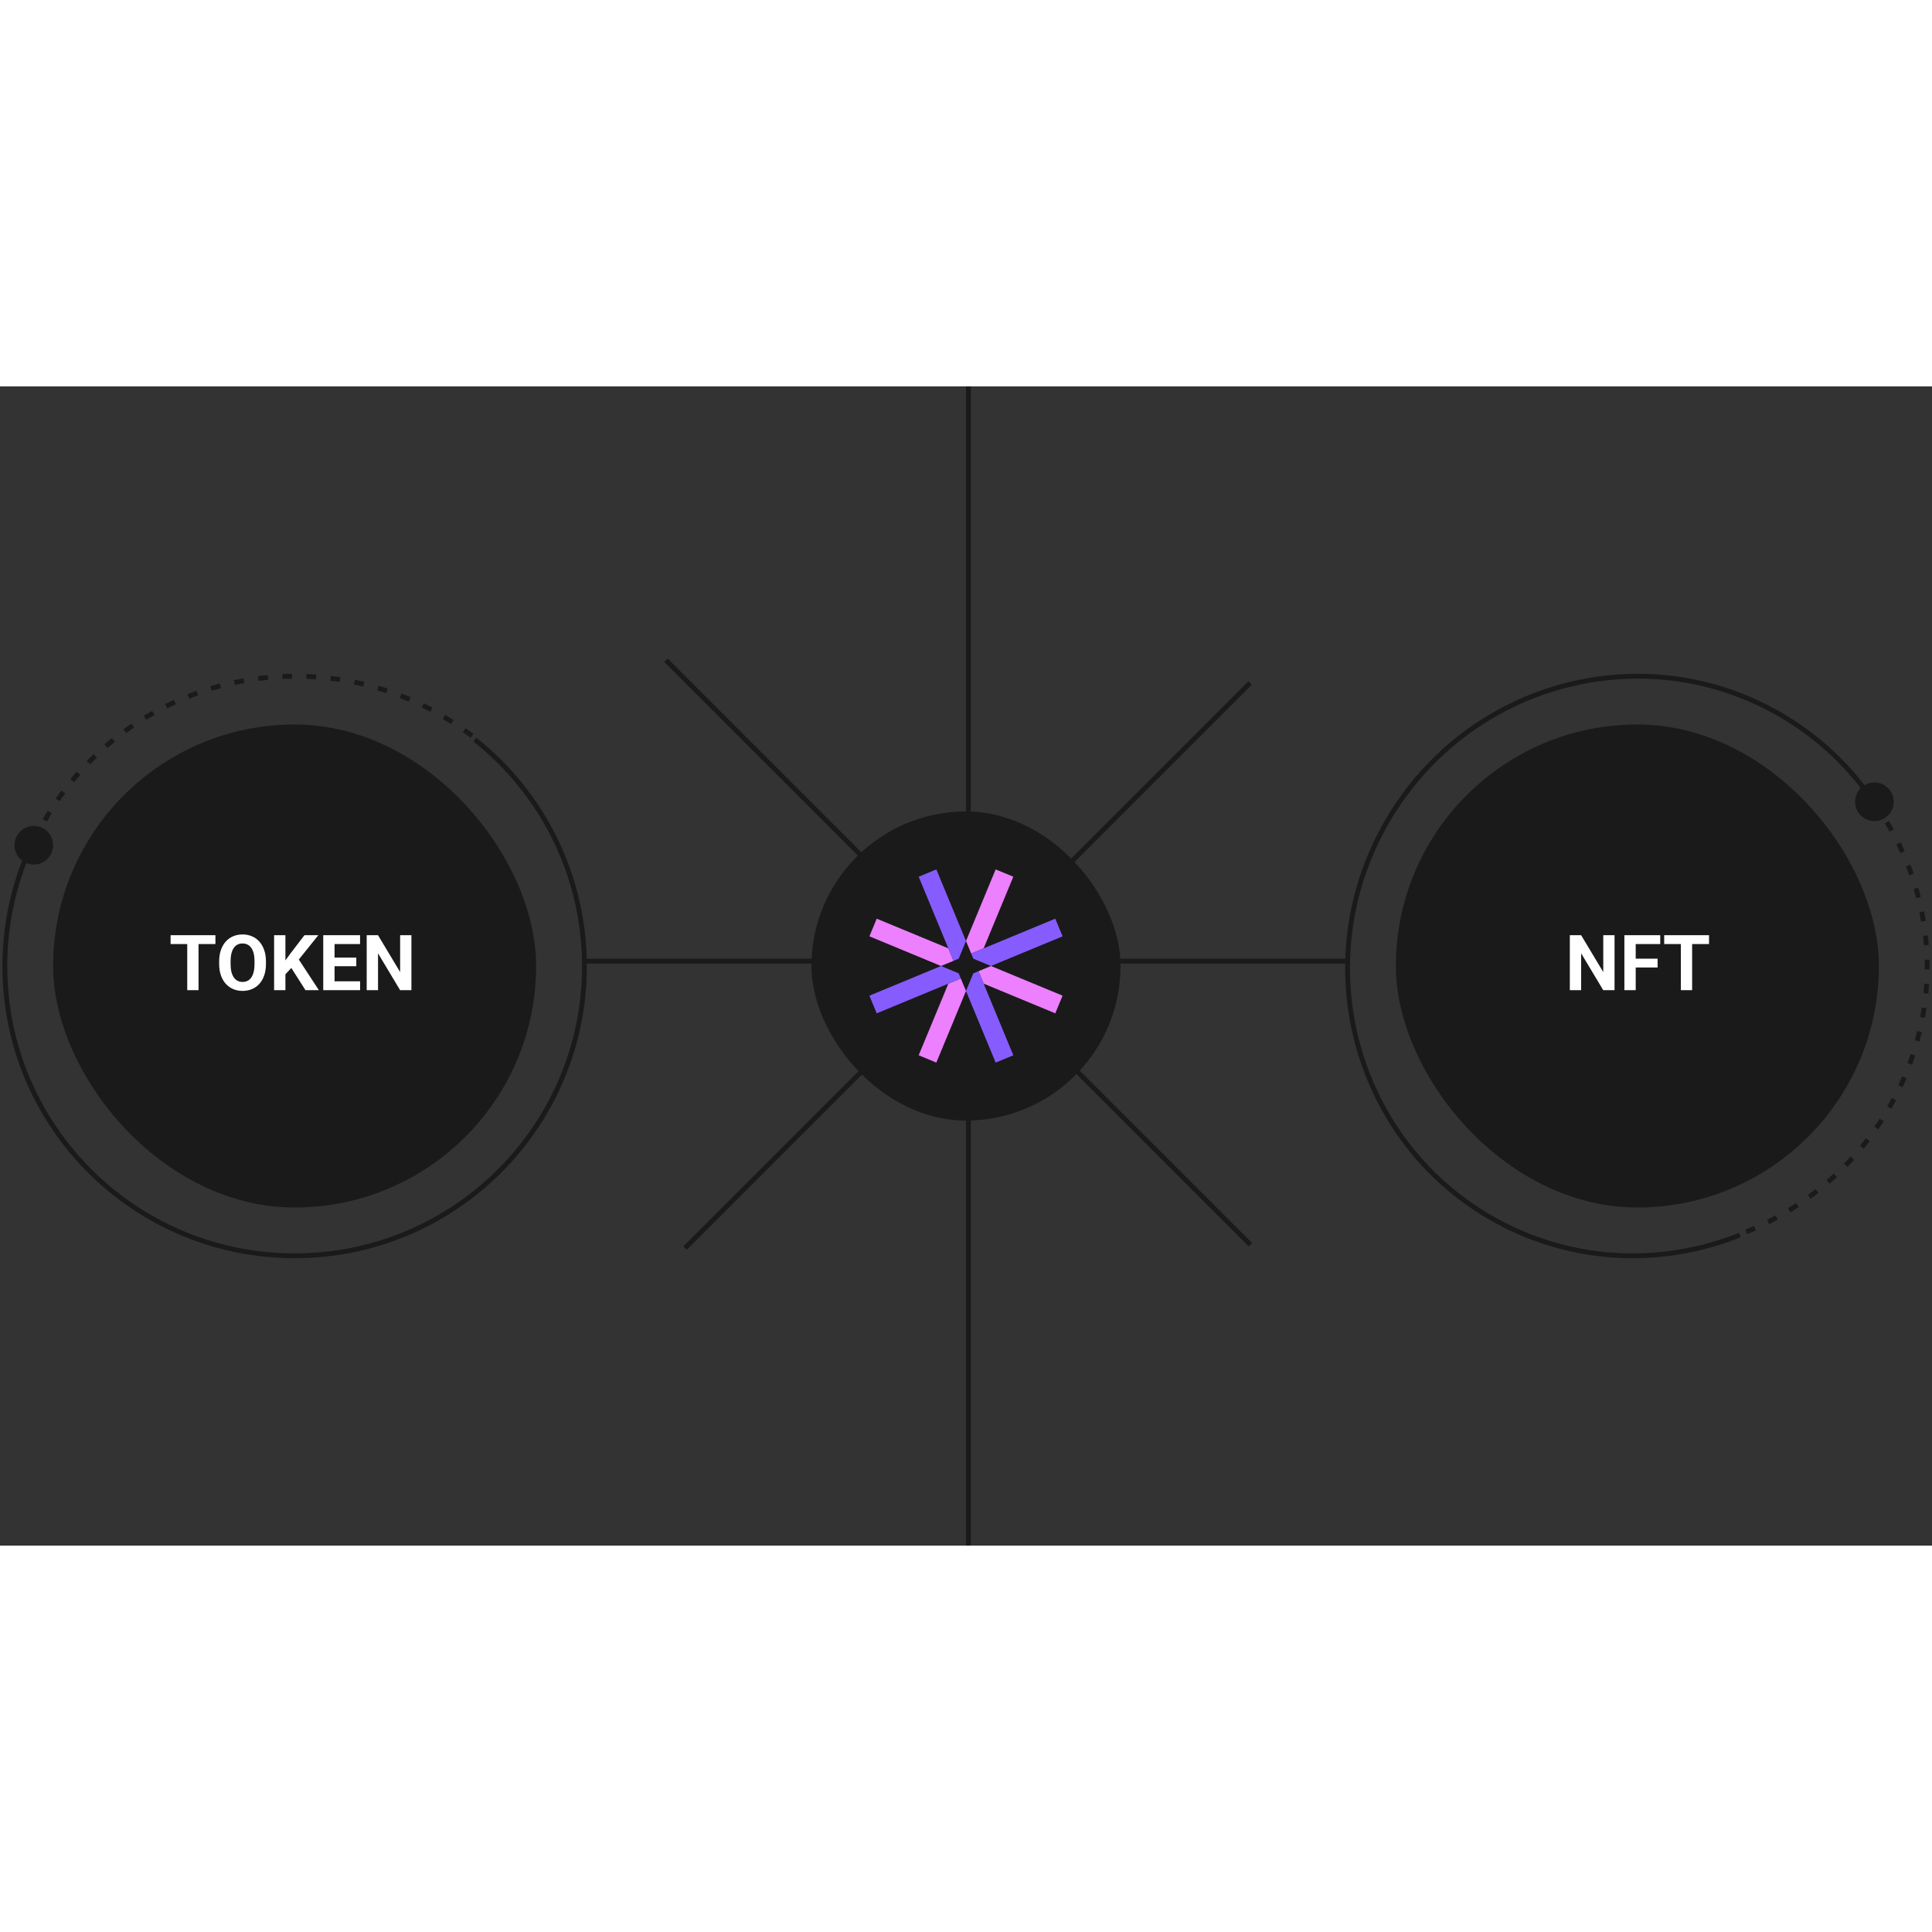 <svg width="1em" height="1em" viewBox="0 0 400 240" fill="none" xmlns="http://www.w3.org/2000/svg">
<rect x="0" y="0" width="400" height="240" fill="#333333" stroke="none"/>
<path d="M200 240L200 120.945L142.192 178.753L141.485 178.046L200 119.531L199.97 119.499H121V118.499H198.97L137.517 57.046L138.224 56.339L200 118.116V0L201 4.2146e-08V118.499L201.032 118.499L258.485 61.046L259.192 61.753L202.446 118.499H279V119.499H201.446L201.415 119.53L259.224 177.339L258.517 178.046L201 120.53L201 240H200Z" fill="#1A1A1A"/>
<path d="M6.223 95.562C2.867 103.041 1 111.332 1 120.059C1 130.232 3.537 139.813 8.013 148.205C18.102 167.123 38.046 180 61 180C94.137 180 121 153.164 121 120.059C121 101.04 112.133 84.09 98.304 73.109" stroke="#1A1A1A"/>
<path d="M7 94.286C16.266 74.077 37.019 60 61.133 60C75.067 60 87.879 64.7 98 72.566" stroke="#1A1A1A" stroke-dasharray="2 3 2 3"/>
<circle cx="7" cy="95" r="3.5" fill="#1A1A1A" stroke="#1A1A1A"/>
<path d="M386.95 84.633C382.209 78.003 376.025 72.263 368.535 67.927C359.804 62.872 350.313 60.312 340.874 60.027C319.596 59.383 298.578 70.294 287.108 90.215C270.55 118.975 280.16 155.624 308.573 172.073C324.896 181.524 343.874 182.251 360.209 175.706" stroke="#1A1A1A"/>
<path d="M387.894 86.057C401.111 104.166 403.071 129.083 390.848 149.831C383.786 161.82 373.127 170.486 361.023 175.248" stroke="#1A1A1A" stroke-dasharray="2 3 2 3"/>
<path d="M386.326 89.031C384.652 88.064 384.078 85.924 385.045 84.25C386.011 82.577 388.151 82.003 389.825 82.969C391.499 83.936 392.072 86.076 391.106 87.75C390.139 89.423 387.999 89.997 386.326 89.031Z" fill="#1A1A1A" stroke="#1A1A1A"/>
<rect x="11" y="70" width="100" height="100" rx="50" fill="#1A1A1A"/>
<path d="M41.102 113.625V125H38.766V113.625H41.102ZM44.602 113.625V115.461H35.32V113.625H44.602ZM55.062 119.047V119.586C55.062 120.451 54.945 121.227 54.711 121.914C54.477 122.602 54.146 123.188 53.719 123.672C53.292 124.151 52.781 124.518 52.188 124.773C51.599 125.029 50.945 125.156 50.227 125.156C49.513 125.156 48.859 125.029 48.266 124.773C47.677 124.518 47.167 124.151 46.734 123.672C46.302 123.188 45.966 122.602 45.727 121.914C45.492 121.227 45.375 120.451 45.375 119.586V119.047C45.375 118.177 45.492 117.401 45.727 116.719C45.961 116.031 46.292 115.445 46.719 114.961C47.151 114.477 47.661 114.107 48.25 113.852C48.844 113.596 49.497 113.469 50.211 113.469C50.93 113.469 51.583 113.596 52.172 113.852C52.766 114.107 53.276 114.477 53.703 114.961C54.135 115.445 54.469 116.031 54.703 116.719C54.943 117.401 55.062 118.177 55.062 119.047ZM52.695 119.586V119.031C52.695 118.427 52.641 117.896 52.531 117.438C52.422 116.979 52.26 116.594 52.047 116.281C51.833 115.969 51.573 115.734 51.266 115.578C50.958 115.417 50.607 115.336 50.211 115.336C49.815 115.336 49.464 115.417 49.156 115.578C48.854 115.734 48.596 115.969 48.383 116.281C48.175 116.594 48.016 116.979 47.906 117.438C47.797 117.896 47.742 118.427 47.742 119.031V119.586C47.742 120.185 47.797 120.716 47.906 121.18C48.016 121.638 48.177 122.026 48.391 122.344C48.604 122.656 48.865 122.893 49.172 123.055C49.479 123.216 49.831 123.297 50.227 123.297C50.622 123.297 50.974 123.216 51.281 123.055C51.589 122.893 51.846 122.656 52.055 122.344C52.263 122.026 52.422 121.638 52.531 121.18C52.641 120.716 52.695 120.185 52.695 119.586ZM59.094 113.625V125H56.75V113.625H59.094ZM65.906 113.625L61.398 119.242L58.797 122.039L58.375 119.82L60.133 117.414L63.031 113.625H65.906ZM63.242 125L59.891 119.742L61.625 118.289L66.016 125H63.242ZM74.555 123.172V125H68.5V123.172H74.555ZM69.266 113.625V125H66.922V113.625H69.266ZM73.766 118.258V120.039H68.5V118.258H73.766ZM74.547 113.625V115.461H68.5V113.625H74.547ZM85.18 113.625V125H82.836L78.266 117.375V125H75.922V113.625H78.266L82.844 121.258V113.625H85.18Z" fill="white"/>
<rect x="289" y="70" width="100" height="100" rx="50" fill="#1A1A1A"/>
<path d="M334.273 113.625V125H331.93L327.359 117.375V125H325.016V113.625H327.359L331.938 121.258V113.625H334.273ZM338.656 113.625V125H336.312V113.625H338.656ZM343.188 118.484V120.312H338.016V118.484H343.188ZM343.734 113.625V115.461H338.016V113.625H343.734ZM350.336 113.625V125H348V113.625H350.336ZM353.836 113.625V115.461H344.555V113.625H353.836Z" fill="white"/>
<rect x="168" y="88" width="64" height="64" rx="32" fill="#1A1A1A"/>
<path d="M200 114.827L206.141 100L209.797 101.515L203.656 116.342L201.07 117.413L200 114.827ZM198.929 122.585L196.343 123.656L190.202 138.483L193.858 139.998L200 125.171L198.929 122.585ZM197.414 118.929L196.343 116.344L181.517 110.202L180.002 113.858L194.831 120L197.416 118.929H197.414ZM202.587 121.071L203.658 123.656L218.485 129.798L219.999 126.142L205.172 120L202.587 121.071Z" fill="#EC80FF"/>
<path d="M203.656 123.658L209.798 138.485L206.141 140L200 125.173L201.071 122.587L201.514 121.516L202.585 121.073L203.656 123.658ZM201.071 117.414L201.514 118.485L202.585 118.929L205.171 120L219.997 113.858L218.483 110.202L203.656 116.344L201.071 117.414ZM198.929 122.587L198.485 121.516L197.414 121.073L194.829 120.002L180 126.144L181.515 129.8L196.341 123.658L198.927 122.587H198.929ZM197.414 118.931L198.485 118.487L198.929 117.416L200 114.831L193.858 100.004L190.202 101.518L196.344 116.346L197.414 118.931Z" fill="#875CFF"/>
</svg>

